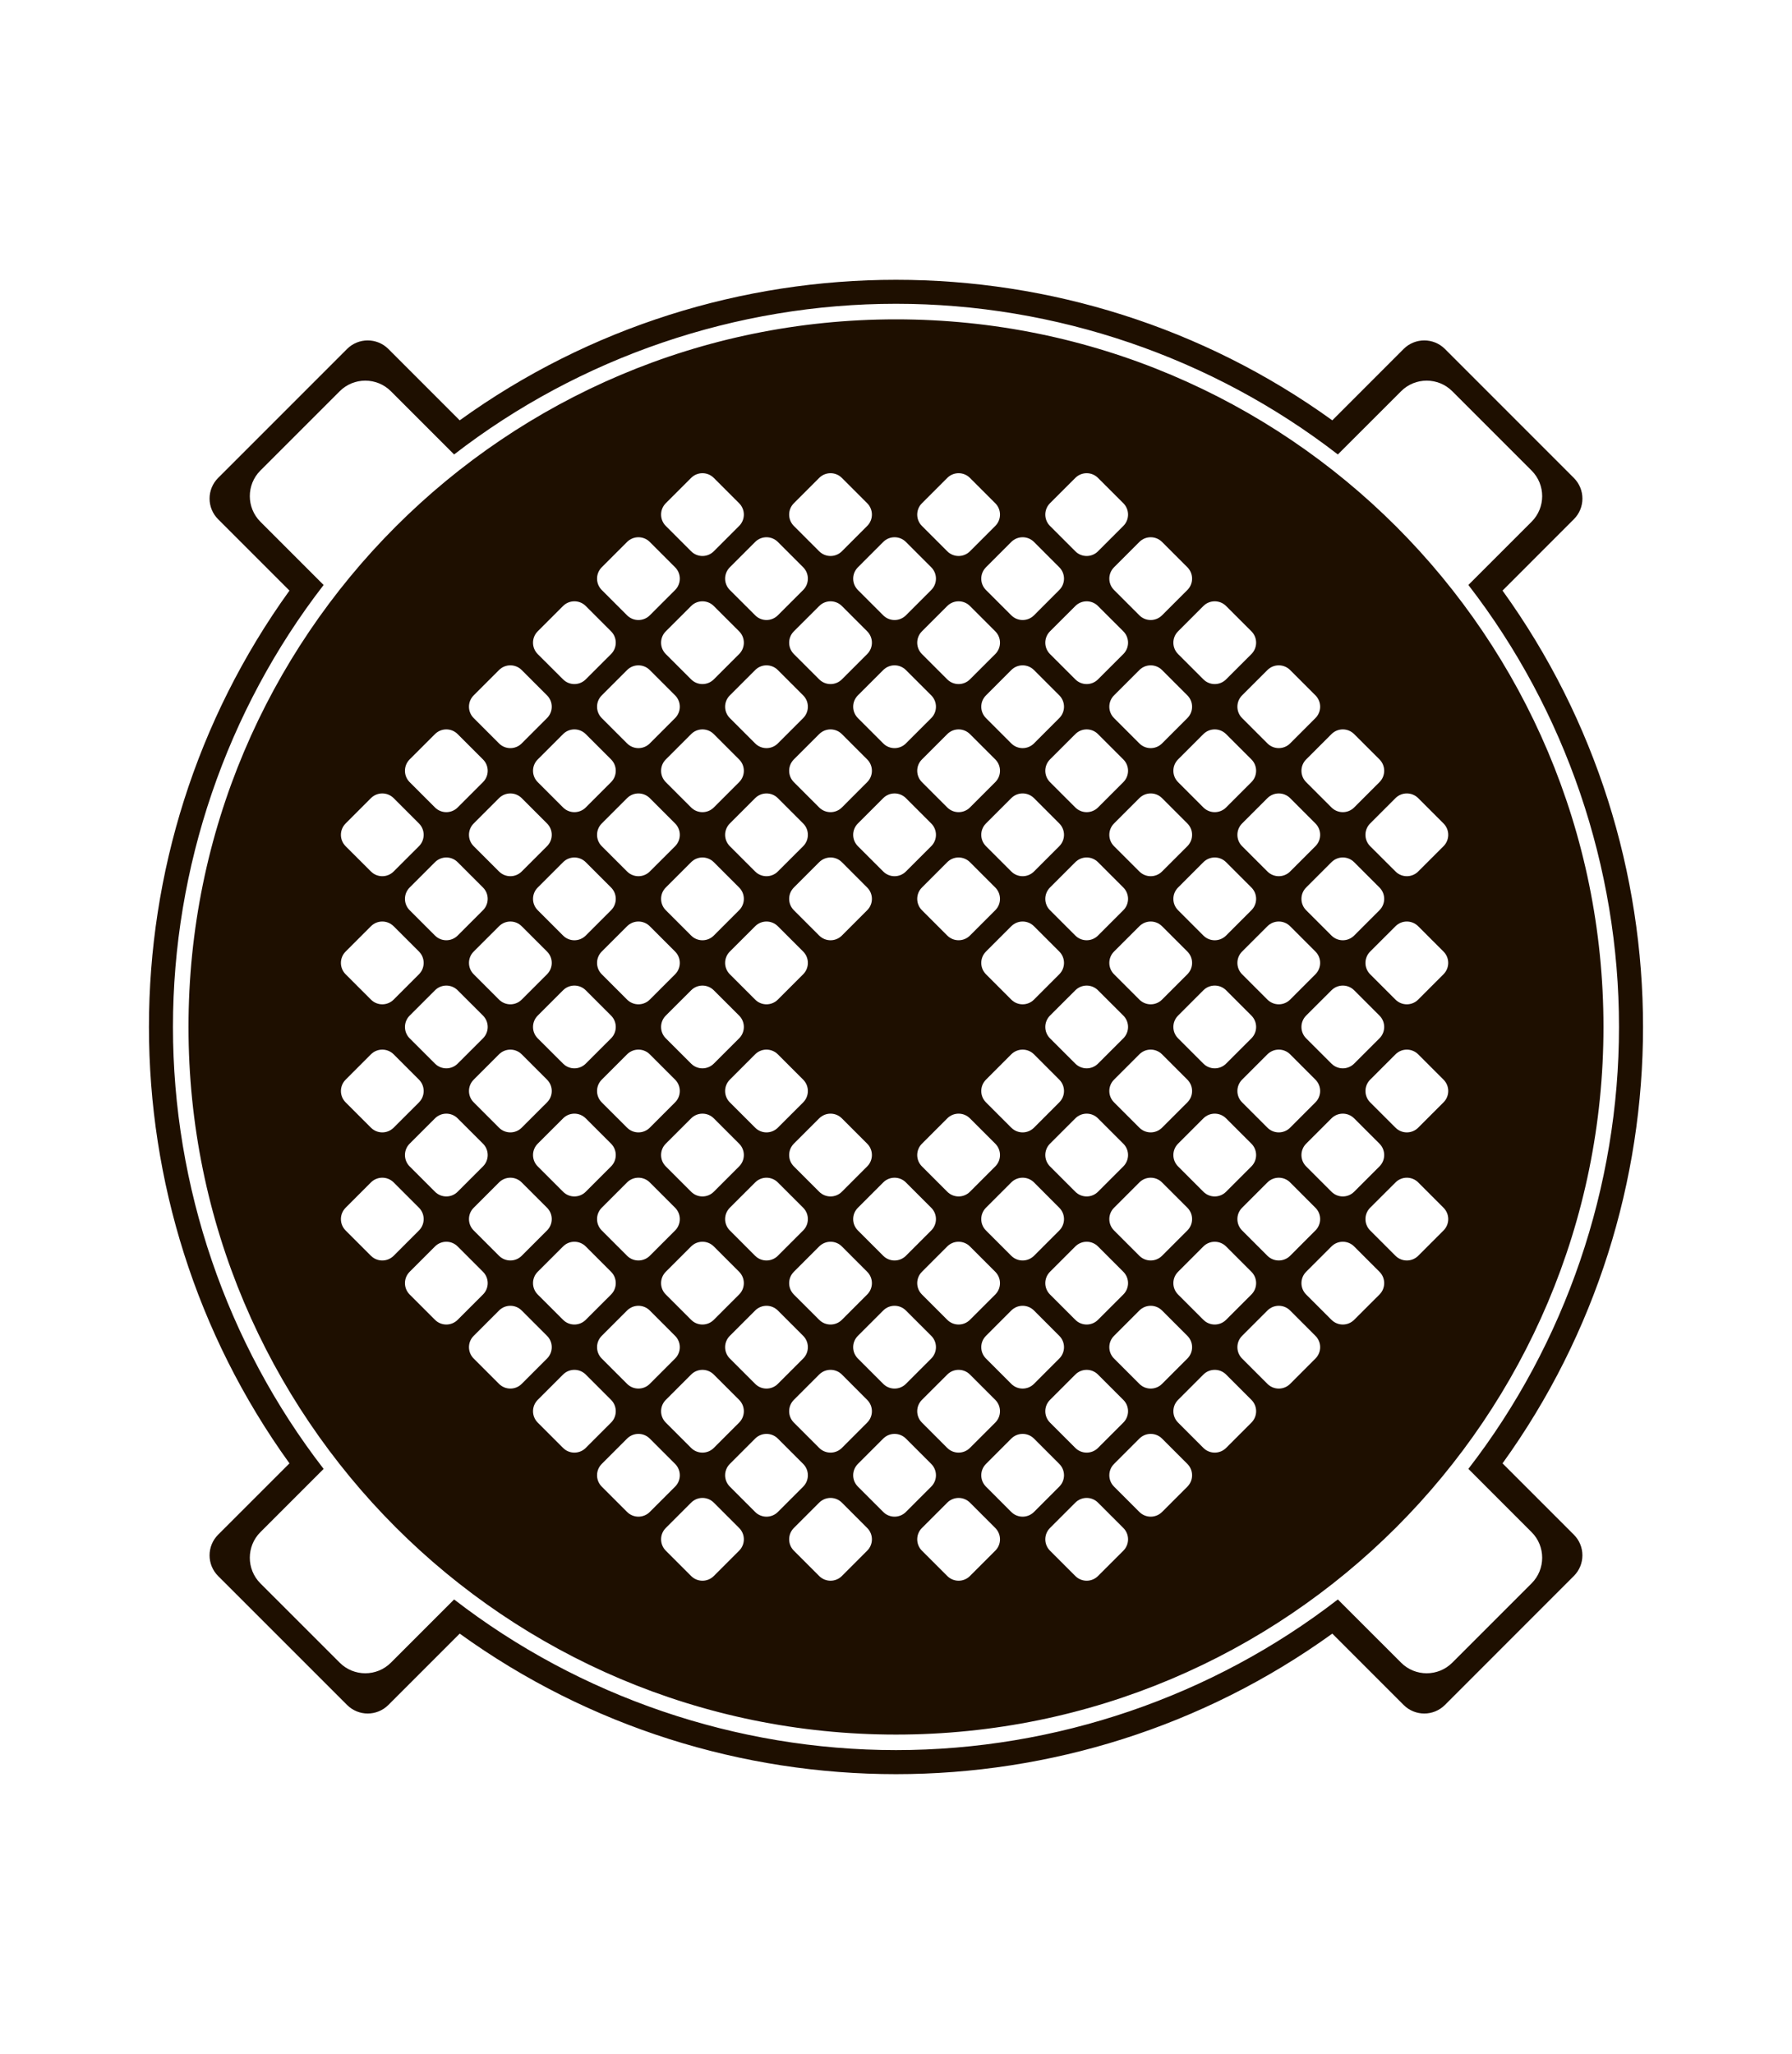 <svg xmlns="http://www.w3.org/2000/svg" viewBox="0 0 53.667 61.5" enable-background="new 0 0 53.667 61.5"><path d="M27.13 37.602l.759-.759c.188-.188.188-.492 0-.679l-.759-.759c-.187-.188-.492-.188-.679 0l-.759.759c-.188.187-.188.491 0 .679l.759.759c.187.187.492.187.679 0zM28.369 39.519c.187.188.491.188.679 0l.759-.758c.188-.188.187-.492 0-.68l-.759-.759c-.188-.187-.492-.188-.68 0l-.758.759c-.188.188-.188.492 0 .679l.759.759zM23.295 37.602l.759-.759c.187-.188.187-.492 0-.68l-.759-.758c-.188-.188-.492-.188-.679 0l-.759.758c-.188.188-.188.492 0 .68l.758.759c.188.187.492.187.68 0zM24.533 39.519c.188.188.492.188.68 0l.758-.759c.188-.187.188-.491 0-.679l-.758-.759c-.188-.188-.492-.187-.68 0l-.759.759c-.187.188-.187.492 0 .68l.759.758zM30.966 37.602l.759-.759c.187-.188.187-.492-.001-.679l-.758-.76c-.188-.187-.492-.187-.68 0l-.759.759c-.187.188-.187.492 0 .68l.759.759c.188.187.492.187.68 0zM36.719 35.684l.759-.759c.187-.188.187-.491 0-.68l-.759-.758c-.188-.188-.492-.188-.68 0l-.758.758c-.188.189-.188.492 0 .68l.758.759c.188.188.492.188.68 0zM32.204 39.519c.188.188.492.188.679 0l.759-.759c.188-.187.188-.491 0-.679l-.759-.759c-.187-.188-.491-.187-.679 0l-.759.759c-.187.188-.187.492 0 .679l.759.759zM34.801 37.602l.759-.759c.187-.188.188-.492 0-.68l-.759-.758c-.188-.188-.492-.188-.679 0l-.759.759c-.188.187-.188.491 0 .679l.759.759c.187.187.491.187.679 0zM14.945 27.734l-.759.758c-.188.188-.188.492 0 .68l.759.759c.188.188.492.188.679 0l.759-.759c.188-.188.188-.492 0-.68l-.759-.758c-.187-.188-.491-.188-.679 0zM16.863 25.816l-.759.759c-.188.188-.188.492 0 .679l.759.759c.187.188.491.188.679 0l.759-.759c.187-.187.187-.491 0-.679l-.759-.759c-.188-.187-.492-.187-.679 0zM18.78 23.898l-.759.759c-.187.188-.187.492 0 .68l.759.758c.188.188.492.188.68 0l.759-.758c.187-.188.187-.492 0-.68l-.759-.759c-.188-.187-.492-.187-.68 0zM18.78 37.602c.188.187.492.187.68 0l.759-.759c.187-.188.187-.492 0-.679l-.759-.759c-.188-.188-.492-.188-.68-.001l-.759.759c-.187.188-.187.492 0 .68l.759.759zM20.698 39.519c.187.188.491.188.679 0l.759-.759c.187-.187.188-.491 0-.679l-.759-.759c-.188-.188-.492-.187-.679 0l-.759.759c-.188.188-.188.492 0 .679l.759.759zM16.863 35.684c.187.188.491.188.679 0l.759-.759c.187-.188.187-.491 0-.68l-.759-.758c-.188-.188-.492-.188-.679 0l-.759.758c-.188.189-.188.492 0 .68l.759.759zM14.186 33.007l.758.759c.188.188.493.188.68 0l.759-.758c.188-.188.188-.492 0-.68l-.759-.759c-.187-.187-.492-.187-.679 0l-.759.759c-.188.188-.188.492 0 .679zM26.451 20.063l-.759.758c-.188.188-.187.492 0 .68l.759.759c.187.188.492.188.679 0l.76-.759c.187-.188.187-.492-.001-.68l-.759-.758c-.187-.188-.492-.188-.679 0zM21.377 21.981c-.187-.188-.492-.188-.679 0l-.759.759c-.187.188-.188.491 0 .679l.759.759c.187.187.492.187.679 0l.759-.759c.188-.188.188-.491 0-.679l-.759-.759zM38.637 33.766l.758-.759c.188-.187.188-.491 0-.679l-.758-.759c-.188-.188-.492-.187-.68 0l-.759.759c-.187.188-.187.492 0 .679l.759.759c.188.188.492.188.68 0zM29.048 18.145c-.188-.187-.492-.187-.68.001l-.758.758c-.188.188-.188.492 0 .68l.758.758c.188.188.492.188.68 0l.759-.758c.188-.188.188-.492 0-.68l-.759-.759zM25.213 18.146c-.188-.188-.492-.188-.679 0l-.76.758c-.187.188-.187.492 0 .68l.759.758c.188.188.492.188.68 0l.758-.758c.188-.188.188-.492 0-.68l-.758-.758zM22.616 20.063l-.759.759c-.188.187-.188.491 0 .679l.759.759c.187.188.491.188.679 0l.759-.759c.187-.188.187-.492 0-.679l-.759-.759c-.188-.188-.492-.188-.679 0zM18.78 20.063l-.759.759c-.187.187-.187.491 0 .679l.759.759c.188.188.492.188.68 0l.758-.759c.188-.188.188-.492 0-.68l-.758-.758c-.188-.188-.492-.188-.68 0zM21.377 18.146c-.188-.188-.492-.188-.679 0l-.759.758c-.188.188-.188.492 0 .68l.759.758c.187.188.491.188.679 0l.759-.758c.188-.188.188-.492 0-.68l-.759-.758zM30.286 20.063l-.758.759c-.188.187-.188.491 0 .679l.758.759c.188.188.492.188.68 0l.758-.759c.188-.188.188-.492 0-.68l-.758-.758c-.188-.188-.492-.188-.68 0zM40.554 28.013l.759-.759c.188-.187.188-.492 0-.679l-.759-.759c-.187-.188-.491-.188-.679 0l-.759.759c-.187.187-.187.492 0 .679l.759.759c.188.188.492.188.679 0zM38.637 23.898c-.188-.187-.492-.187-.68 0l-.759.759c-.187.188-.187.492 0 .68l.759.758c.188.188.492.188.68 0l.758-.758c.188-.188.188-.492 0-.68l-.758-.759zM32.883 18.146c-.187-.188-.491-.188-.679 0l-.759.758c-.187.188-.187.492 0 .68l.759.758c.188.188.492.188.679 0l.759-.758c.188-.188.188-.492 0-.68l-.759-.758zM39.395 28.492l-.758-.758c-.188-.188-.492-.188-.68 0l-.759.758c-.187.188-.187.492 0 .68l.759.759c.188.188.492.188.68 0l.758-.759c.188-.188.188-.492 0-.68zM34.801 20.063c-.188-.188-.492-.188-.679 0l-.759.758c-.188.188-.188.492 0 .68l.759.759c.187.188.491.188.679 0l.759-.759c.188-.188.187-.492 0-.679l-.759-.759zM36.719 21.981c-.188-.188-.492-.188-.68 0l-.758.758c-.188.188-.188.492 0 .68l.758.759c.188.187.492.187.68 0l.759-.759c.187-.188.187-.492 0-.68l-.759-.758zM30.286 23.898l-.759.759c-.187.188-.187.492.001.68l.758.758c.188.188.492.188.68 0l.758-.758c.188-.188.188-.492 0-.68l-.758-.759c-.188-.187-.492-.188-.68 0zM30.966 33.766l.758-.759c.188-.187.188-.491 0-.679l-.758-.759c-.188-.187-.492-.187-.68 0l-.758.759c-.188.188-.188.492 0 .68l.758.758c.188.188.492.188.68 0zM32.204 35.684c.188.188.492.188.679 0l.759-.759c.188-.188.188-.492 0-.679l-.759-.759c-.187-.188-.491-.188-.679 0l-.759.758c-.187.188-.187.492 0 .68l.759.759zM27.61 34.925l.759.759c.188.188.491.188.679 0l.759-.759c.188-.188.188-.491 0-.68l-.759-.758c-.188-.188-.491-.188-.679 0l-.759.759c-.188.188-.188.491 0 .679zM34.801 23.898c-.188-.188-.492-.187-.679 0l-.759.759c-.188.188-.188.492 0 .68l.759.758c.187.188.491.188.679 0l.759-.758c.187-.188.188-.492 0-.68l-.759-.759zM34.801 33.766l.759-.758c.188-.188.187-.492 0-.68l-.759-.759c-.188-.187-.492-.188-.679 0l-.759.759c-.188.188-.188.492 0 .679l.759.759c.187.188.491.188.679 0zM37.478 26.575l-.759-.759c-.188-.188-.492-.187-.68 0l-.758.759c-.188.188-.188.492 0 .679l.758.759c.188.188.492.188.68 0l.759-.759c.187-.187.188-.491 0-.679zM36.719 31.848l.759-.758c.188-.188.187-.492 0-.68l-.759-.759c-.187-.187-.492-.187-.68 0l-.758.759c-.188.188-.188.492 0 .68l.758.758c.188.188.493.188.68 0zM29.048 25.816c-.188-.187-.492-.188-.68 0l-.758.759c-.188.187-.188.492 0 .679l.759.759c.187.187.491.188.679 0l.759-.759c.188-.187.187-.492 0-.679l-.759-.759zM41.033 25.337l.76.758c.187.188.492.188.679 0l.759-.758c.188-.188.188-.492 0-.68l-.759-.759c-.187-.187-.492-.187-.68 0l-.759.759c-.187.188-.187.492 0 .68zM34.801 29.931l.759-.759c.188-.188.188-.492 0-.68l-.759-.758c-.188-.188-.491-.188-.679 0l-.759.758c-.188.188-.188.492 0 .68l.759.759c.188.188.491.188.679 0zM22.616 23.898l-.759.759c-.188.188-.188.492 0 .68l.758.758c.188.188.493.188.68 0l.759-.758c.187-.188.187-.492 0-.68l-.759-.759c-.187-.187-.492-.187-.679 0zM32.883 25.816c-.187-.188-.491-.188-.679 0l-.759.759c-.187.187-.187.492 0 .679l.759.759c.188.188.492.187.679 0l.759-.759c.188-.187.188-.492 0-.679l-.759-.759zM32.204 29.652l-.759.758c-.187.188-.187.492 0 .68l.759.758c.188.188.492.188.679 0l.759-.758c.188-.188.188-.492 0-.68l-.759-.758c-.187-.188-.491-.188-.679 0zM30.286 27.734l-.758.758c-.188.188-.188.492 0 .68l.758.759c.188.188.492.188.68 0l.758-.759c.188-.188.188-.492 0-.68l-.758-.758c-.188-.188-.492-.188-.68 0zM23.295 33.766l.759-.758c.187-.188.187-.492 0-.68l-.759-.759c-.188-.187-.492-.188-.68 0l-.758.759c-.188.188-.188.492 0 .68l.759.758c.187.188.491.188.679 0zM20.698 35.684c.187.188.492.188.679 0l.759-.759c.188-.188.188-.492 0-.68l-.758-.758c-.188-.188-.493-.188-.68 0l-.759.758c-.188.188-.188.492 0 .68l.759.759zM18.78 33.766c.188.188.492.188.68 0l.758-.759c.188-.187.188-.491.001-.679l-.759-.759c-.188-.188-.492-.187-.68 0l-.759.759c-.187.188-.187.492 0 .68l.759.758zM24.533 35.684c.188.188.492.188.68 0l.758-.759c.188-.188.188-.491 0-.68l-.758-.758c-.188-.188-.492-.188-.68 0l-.759.758c-.187.189-.187.492 0 .68l.759.759zM16.863 21.981l-.759.759c-.188.187-.188.491 0 .679l.759.759c.187.187.491.187.679 0l.759-.759c.187-.188.187-.492 0-.68l-.759-.758c-.188-.188-.492-.188-.679 0zM25.213 21.981c-.188-.188-.492-.188-.68 0l-.759.758c-.187.188-.187.492 0 .68l.759.759c.188.187.492.187.68 0l.758-.759c.188-.188.188-.492 0-.68l-.758-.758zM25.971 26.575l-.758-.759c-.188-.188-.492-.187-.68 0l-.759.759c-.187.188-.187.492 0 .679l.759.759c.188.188.492.188.68 0l.758-.759c.188-.187.188-.491 0-.679zM16.863 29.651l-.759.759c-.188.188-.188.492-.001.68l.76.758c.187.188.491.188.679 0l.759-.758c.187-.188.187-.492 0-.68l-.759-.759c-.188-.187-.492-.187-.679 0zM26.451 23.898l-.759.759c-.188.188-.188.492 0 .68l.759.758c.187.188.492.188.679 0l.759-.758c.188-.188.188-.492 0-.68l-.759-.759c-.187-.187-.492-.187-.679 0zM23.295 29.931l.759-.759c.187-.188.187-.492 0-.68l-.759-.758c-.188-.188-.492-.188-.679 0l-.759.758c-.188.188-.188.492 0 .68l.759.759c.187.188.491.188.679 0zM29.048 21.981c-.188-.188-.491-.188-.679 0l-.759.759c-.188.187-.188.491 0 .679l.759.759c.188.187.491.187.679 0l.759-.759c.188-.188.188-.492 0-.68l-.759-.758zM18.78 27.734l-.759.758c-.187.188-.187.492 0 .68l.759.759c.188.188.492.188.68 0l.759-.759c.187-.188.187-.492-.001-.68l-.758-.758c-.188-.188-.492-.188-.68 0zM21.377 25.816c-.187-.187-.492-.188-.679 0l-.759.759c-.188.187-.187.492 0 .679l.759.759c.187.188.492.188.679 0l.759-.759c.188-.187.188-.492 0-.679l-.759-.759zM20.698 29.652l-.759.758c-.188.188-.188.492 0 .68l.759.758c.187.188.491.188.679 0l.759-.758c.188-.188.188-.492 0-.68l-.759-.758c-.188-.188-.492-.188-.679 0zM32.883 21.981c-.187-.188-.491-.188-.679 0l-.759.758c-.187.188-.187.492 0 .68l.759.759c.188.187.492.187.679 0l.759-.759c.188-.188.188-.492 0-.679l-.759-.759zM24.533 16.507c.188.188.492.188.68 0l.758-.759c.188-.187.188-.492 0-.68l-.758-.758c-.188-.188-.492-.188-.68 0l-.759.759c-.187.187-.187.492 0 .679l.759.759zM12.548 36.163l-.759-.759c-.188-.187-.492-.187-.68 0l-.758.759c-.188.188-.188.492-.001.68l.759.759c.188.187.492.187.68 0l.759-.759c.187-.188.187-.492 0-.68zM11.109 26.095c.188.188.492.188.68 0l.759-.758c.187-.188.187-.492 0-.68l-.759-.759c-.188-.187-.492-.187-.68 0l-.758.759c-.188.188-.188.492-.001.68l.759.758zM21.377 44.993c-.187-.188-.492-.188-.679 0l-.759.759c-.188.187-.187.492 0 .679l.759.759c.187.188.492.188.679 0l.759-.759c.188-.187.188-.492 0-.679l-.759-.759zM20.219 43.834l-.759-.759c-.188-.187-.492-.187-.68 0l-.759.759c-.187.188-.187.492 0 .679l.759.759c.188.188.492.188.68 0l.759-.759c.187-.187.187-.491 0-.679zM18.301 41.916l-.759-.759c-.188-.187-.492-.187-.679 0l-.759.759c-.188.188-.188.492 0 .68l.759.759c.187.187.491.187.679 0l.759-.759c.187-.188.187-.492 0-.68zM16.383 39.999l-.759-.759c-.187-.188-.492-.188-.679 0l-.759.759c-.188.187-.188.492 0 .679l.759.759c.187.187.492.188.679 0l.759-.759c.188-.187.188-.492 0-.679zM11.109 29.931c.188.188.492.188.68 0l.759-.759c.187-.188.187-.492 0-.68l-.759-.758c-.188-.188-.492-.188-.68 0l-.758.758c-.188.188-.188.492-.001.68l.759.759zM13.027 24.178c.188.187.492.187.679 0l.759-.759c.188-.188.188-.492 0-.679l-.759-.759c-.187-.188-.491-.188-.679 0l-.759.758c-.187.188-.187.492 0 .68l.759.759zM18.78 18.425c.188.187.492.187.68 0l.759-.759c.187-.188.187-.492 0-.679l-.759-.76c-.188-.187-.492-.187-.68 0l-.759.759c-.187.188-.187.492 0 .68l.759.759zM21.857 17.666l.759.758c.187.188.491.188.679 0l.759-.758c.187-.188.187-.492 0-.68l-.759-.759c-.188-.187-.492-.187-.679 0l-.759.759c-.188.188-.188.492 0 .68zM20.698 16.507c.187.188.492.188.679 0l.759-.759c.188-.187.188-.492 0-.679l-.759-.759c-.187-.188-.492-.188-.679 0l-.759.758c-.188.188-.187.493 0 .68l.759.759zM16.863 20.342c.187.188.491.188.679 0l.759-.758c.187-.188.187-.492 0-.68l-.759-.759c-.188-.187-.492-.187-.679 0l-.76.759c-.187.188-.187.492 0 .68l.76.758zM14.945 22.26c.187.188.492.188.679 0l.759-.759c.188-.188.188-.492 0-.679l-.759-.759c-.187-.188-.492-.188-.679 0l-.759.758c-.188.188-.188.492 0 .68l.759.759zM14.465 38.081l-.759-.759c-.187-.188-.491-.187-.679 0l-.759.759c-.187.188-.187.492 0 .679l.759.759c.188.188.492.188.679 0l.759-.759c.188-.187.188-.491 0-.679zM42.472 35.404c-.187-.187-.492-.187-.679.001l-.76.758c-.187.188-.187.492 0 .68l.759.759c.188.187.493.187.68 0l.759-.759c.188-.188.188-.492-.001-.68l-.758-.759zM40.554 37.322c-.187-.187-.491-.188-.679 0l-.759.759c-.187.188-.187.492 0 .679l.759.759c.188.188.492.188.679 0l.759-.758c.188-.188.188-.492 0-.68l-.759-.759zM36.719 41.157c-.187-.187-.492-.187-.68 0l-.758.759c-.188.188-.188.492 0 .68l.758.759c.188.187.493.187.68 0l.759-.759c.188-.188.187-.492 0-.68l-.759-.759zM38.637 39.24c-.188-.188-.492-.188-.68 0l-.759.759c-.187.187-.187.492 0 .679l.759.759c.188.188.492.188.68 0l.758-.759c.188-.187.188-.492 0-.679l-.758-.759zM42.472 31.569c-.188-.187-.492-.187-.679 0l-.759.759c-.188.188-.188.492 0 .68l.759.758c.187.188.491.188.679 0l.758-.758c.189-.188.189-.492.001-.68l-.759-.759zM43.975 43.983c2.912-3.766 4.511-8.448 4.511-13.233s-1.599-9.467-4.511-13.233l1.893-1.893c.423-.423.423-1.111 0-1.533l-2.375-2.375c-.422-.423-1.111-.423-1.533 0l-1.894 1.893c-3.766-2.912-8.448-4.512-13.232-4.512-4.785 0-9.468 1.599-13.234 4.512l-1.893-1.893c-.423-.423-1.111-.423-1.533 0l-2.376 2.374c-.422.422-.422 1.11.001 1.533l1.893 1.893c-2.912 3.767-4.512 8.448-4.512 13.233s1.6 9.467 4.512 13.233l-1.893 1.893c-.423.423-.423 1.111-.001 1.534l2.376 2.375c.422.423 1.11.423 1.533 0l1.893-1.893c3.767 2.912 8.449 4.511 13.234 4.511 4.784 0 9.466-1.599 13.232-4.511l1.894 1.893c.422.423 1.111.423 1.533 0l2.375-2.375c.423-.422.423-1.111 0-1.533l-1.893-1.893zm-17.142 7.955c-11.701 0-21.188-9.486-21.188-21.188 0-11.702 9.487-21.188 21.188-21.188 11.702 0 21.188 9.486 21.188 21.188 0 11.702-9.486 21.188-21.188 21.188zM14.945 23.898l-.759.759c-.188.188-.188.492 0 .68l.759.758c.188.188.491.188.679 0l.759-.758c.188-.188.188-.492 0-.68l-.759-.759c-.188-.187-.491-.187-.679 0zM24.054 43.834l-.759-.759c-.187-.187-.492-.187-.68 0l-.758.759c-.188.188-.188.492 0 .679l.759.76c.187.187.492.187.679 0l.759-.759c.187-.188.187-.492 0-.68zM25.213 44.993c-.188-.188-.492-.188-.68 0l-.759.759c-.187.187-.187.492 0 .679l.759.759c.188.188.492.188.68 0l.758-.759c.188-.187.188-.492 0-.679l-.758-.759zM29.048 44.993c-.188-.188-.491-.187-.679 0l-.759.759c-.188.188-.188.492 0 .68l.759.758c.188.188.491.188.679 0l.759-.759c.188-.187.188-.491 0-.679l-.759-.759zM32.883 44.993c-.187-.188-.491-.188-.679 0l-.759.759c-.187.187-.187.492 0 .679l.759.759c.188.188.492.188.679 0l.759-.758c.188-.188.188-.493 0-.68l-.759-.759zM34.801 43.075c-.188-.187-.492-.187-.679 0l-.759.759c-.188.188-.188.492 0 .679l.759.759c.187.188.491.188.679.001l.759-.759c.188-.188.187-.492 0-.68l-.759-.759zM31.724 43.834l-.758-.759c-.188-.187-.492-.187-.68 0l-.758.759c-.188.188-.188.492 0 .68l.758.759c.188.187.492.187.68-.001l.758-.759c.188-.187.188-.491 0-.679zM27.889 43.834l-.759-.759c-.187-.187-.492-.187-.679 0l-.759.759c-.188.188-.188.492 0 .679l.759.759c.187.188.492.188.679 0l.759-.759c.188-.187.188-.491 0-.679zM20.698 43.355c.187.187.492.187.679 0l.759-.759c.188-.188.188-.492 0-.68l-.759-.758c-.187-.188-.492-.188-.679 0l-.759.759c-.187.187-.188.491 0 .679l.759.759zM23.295 41.437l.759-.759c.187-.187.187-.492 0-.679l-.759-.759c-.188-.188-.492-.187-.679 0l-.759.759c-.188.187-.188.492 0 .679l.759.759c.187.188.491.188.679 0zM30.966 41.437l.758-.759c.188-.187.188-.492 0-.679l-.758-.759c-.188-.188-.492-.188-.68 0l-.758.759c-.188.187-.188.492 0 .679l.758.759c.188.188.492.188.68 0zM27.13 41.437l.759-.759c.188-.187.188-.492.001-.679l-.76-.759c-.187-.188-.492-.188-.679 0l-.759.759c-.188.187-.188.492 0 .679l.759.759c.187.188.492.188.679 0zM28.368 43.355c.188.187.492.187.68-.001l.759-.758c.187-.188.188-.492 0-.68l-.759-.759c-.188-.187-.492-.187-.679.001l-.759.758c-.188.188-.188.492 0 .68l.758.759zM24.533 43.355c.188.187.492.187.68 0l.758-.759c.188-.188.188-.492 0-.679l-.758-.76c-.188-.187-.492-.187-.68 0l-.759.759c-.187.188-.187.492 0 .68l.759.759zM16.863 39.519c.187.188.491.188.679 0l.759-.758c.187-.188.187-.492 0-.68l-.759-.759c-.188-.187-.492-.188-.679 0l-.76.759c-.187.188-.187.492.001.68l.759.758zM18.78 41.437c.188.188.492.187.68 0l.758-.759c.188-.187.188-.492 0-.679l-.758-.759c-.188-.188-.492-.188-.68 0l-.759.759c-.187.187-.187.492 0 .679l.759.759zM12.268 31.09l.759.758c.188.188.492.188.679 0l.759-.758c.188-.188.188-.492 0-.68l-.759-.758c-.187-.188-.491-.188-.679 0l-.758.758c-.188.188-.188.492-.001.68zM13.027 25.816l-.759.759c-.187.187-.187.492 0 .679l.759.759c.188.188.492.187.679 0l.759-.759c.187-.187.188-.492 0-.679l-.759-.759c-.187-.188-.491-.187-.679 0zM25.692 17.666l.759.759c.187.187.492.187.679 0l.759-.759c.188-.188.188-.492 0-.68l-.759-.759c-.187-.187-.492-.187-.679 0l-.759.76c-.187.187-.188.491 0 .679zM14.945 37.602c.188.187.492.187.679 0l.759-.759c.188-.188.188-.492 0-.68l-.759-.758c-.187-.188-.491-.188-.679 0l-.759.759c-.188.187-.188.491 0 .679l.759.759zM11.109 31.569l-.758.759c-.188.188-.188.492 0 .68l.758.758c.188.188.492.188.68 0l.759-.758c.187-.188.187-.492 0-.68l-.759-.759c-.188-.187-.492-.187-.68 0zM13.027 35.684c.188.188.492.188.679 0l.759-.759c.188-.188.188-.492 0-.68l-.759-.758c-.187-.188-.491-.188-.679 0l-.759.758c-.187.188-.187.492 0 .68l.759.759zM32.204 43.355c.188.187.492.187.679 0l.759-.759c.188-.188.188-.492 0-.679l-.759-.759c-.187-.188-.491-.188-.679 0l-.759.759c-.187.187-.187.491 0 .679l.759.759zM37.198 21.501l.759.759c.188.188.492.187.68 0l.758-.759c.188-.188.188-.492 0-.68l-.758-.758c-.188-.188-.492-.188-.68 0l-.759.758c-.187.188-.187.492 0 .68zM35.281 19.584l.758.758c.188.188.493.188.68 0l.759-.758c.187-.188.187-.493 0-.68l-.759-.758c-.187-.188-.492-.188-.68-.001l-.758.759c-.188.187-.188.492 0 .68zM42.472 29.931l.758-.759c.188-.188.189-.492 0-.68l-.758-.758c-.188-.188-.492-.188-.679 0l-.759.758c-.188.188-.188.492-.001.68l.759.759c.188.188.492.188.68 0zM39.116 23.419l.759.759c.188.187.492.187.679 0l.759-.759c.188-.188.188-.492 0-.68l-.759-.758c-.187-.188-.491-.188-.679 0l-.759.759c-.187.187-.187.491 0 .679zM32.204 16.507c.188.188.492.188.679 0l.759-.759c.188-.187.188-.492 0-.68l-.759-.758c-.187-.188-.491-.188-.679 0l-.759.758c-.187.188-.187.493 0 .68l.759.759zM28.369 16.507c.188.188.491.188.679 0l.759-.759c.188-.187.188-.492 0-.679l-.759-.759c-.188-.188-.491-.188-.679 0l-.759.759c-.188.187-.188.492 0 .679l.759.759zM29.527 17.666l.759.758c.188.188.492.188.68.001l.758-.759c.188-.188.188-.492 0-.68l-.758-.759c-.188-.187-.492-.187-.68 0l-.758.759c-.188.188-.188.492-.001.68zM33.363 17.666l.759.759c.187.187.491.187.679-.001l.759-.758c.187-.188.188-.492 0-.68l-.759-.759c-.188-.187-.492-.187-.679 0l-.759.759c-.188.188-.188.492 0 .68zM41.313 30.41l-.759-.759c-.187-.187-.491-.187-.679.001l-.759.758c-.187.188-.187.492 0 .68l.759.758c.188.188.492.188.679 0l.759-.758c.188-.188.188-.492 0-.68zM36.719 39.519l.759-.759c.187-.187.188-.491 0-.679l-.759-.759c-.188-.187-.492-.187-.68 0l-.758.759c-.188.188-.188.492 0 .68l.758.758c.188.188.492.188.68 0zM34.801 41.437l.759-.759c.188-.187.188-.492 0-.679l-.759-.759c-.188-.188-.491-.188-.679 0l-.759.759c-.188.187-.188.492 0 .679l.759.759c.188.188.491.188.679 0zM40.554 35.684l.759-.759c.188-.188.188-.491 0-.68l-.759-.758c-.187-.188-.491-.188-.679 0l-.759.759c-.187.188-.187.491 0 .679l.759.759c.188.188.492.188.679 0zM38.637 37.602l.758-.759c.188-.188.188-.492 0-.679l-.758-.759c-.188-.188-.492-.188-.68 0l-.759.759c-.187.187-.187.491 0 .679l.759.759c.188.187.492.187.68 0z" fill="none"/><path fill="#1E0F00" d="M44.998 43.817c5.611-7.781 5.61-18.353 0-26.133l2.136-2.137c.342-.341.342-.894 0-1.236l-3.861-3.862c-.342-.341-.895-.341-1.237 0l-2.136 2.137c-7.781-5.611-18.353-5.611-26.133 0l-2.136-2.137c-.342-.341-.896-.341-1.237 0l-3.862 3.862c-.341.342-.341.895 0 1.236l2.137 2.137c-5.611 7.78-5.611 18.352 0 26.133l-2.137 2.136c-.341.342-.341.895 0 1.237l3.862 3.861c.342.342.895.342 1.237 0l2.136-2.136c7.78 5.611 18.352 5.611 26.133 0l2.136 2.136c.342.342.895.342 1.237 0l3.861-3.862c.341-.341.342-.894 0-1.236l-2.136-2.136zm.87 3.593l-2.375 2.375c-.422.423-1.111.423-1.533 0l-1.894-1.893c-3.766 2.912-8.448 4.511-13.232 4.511-4.785 0-9.467-1.599-13.234-4.511l-1.893 1.893c-.423.423-1.111.423-1.533 0l-2.376-2.375c-.422-.423-.422-1.111.001-1.534l1.893-1.893c-2.912-3.767-4.512-8.448-4.512-13.234s1.6-9.467 4.512-13.233l-1.893-1.893c-.423-.423-.423-1.111-.001-1.533l2.376-2.375c.422-.423 1.11-.423 1.533 0l1.893 1.893c3.766-2.913 8.449-4.512 13.234-4.512 4.784 0 9.466 1.6 13.232 4.512l1.894-1.893c.422-.423 1.111-.423 1.533 0l2.375 2.375c.423.422.423 1.11 0 1.533l-1.893 1.893c2.912 3.766 4.511 8.448 4.511 13.233s-1.599 9.467-4.511 13.233l1.893 1.894c.423.422.423 1.112 0 1.534zM26.833 9.562c-11.701 0-21.188 9.486-21.188 21.188 0 11.702 9.487 21.188 21.188 21.188 11.702 0 21.188-9.486 21.188-21.188 0-11.702-9.486-21.188-21.188-21.188zm15.639 14.336l.759.759c.188.188.188.492 0 .68l-.759.758c-.187.188-.492.188-.679 0l-.76-.758c-.187-.188-.187-.492 0-.68l.759-.759c.188-.187.493-.187.68 0zm-9.109 5.274c-.188-.188-.188-.492 0-.68l.759-.758c.188-.188.491-.188.679 0l.759.758c.188.188.188.492 0 .68l-.759.759c-.188.188-.491.188-.679 0l-.759-.759zm.279 1.918l-.759.758c-.187.188-.491.188-.679 0l-.759-.758c-.187-.188-.187-.492 0-.68l.759-.758c.188-.188.492-.188.679 0l.759.758c.188.188.188.492 0 .68zm0-3.836l-.759.759c-.187.187-.491.188-.679 0l-.759-.759c-.187-.187-.187-.492 0-.679l.759-.759c.188-.188.492-.188.679 0l.759.759c.188.187.188.492 0 .679zm-1.918 1.238c.188.188.188.492 0 .68l-.758.759c-.188.188-.492.188-.68 0l-.758-.759c-.188-.188-.188-.492 0-.68l.758-.758c.188-.188.492-.188.68 0l.758.758zm-1.917-1.238l-.759.759c-.188.188-.492.187-.679 0l-.759-.759c-.188-.187-.188-.492 0-.679l.758-.759c.188-.188.492-.187.68 0l.759.759c.187.187.188.492 0 .679zm-2.197 6.992l.759-.759c.188-.188.491-.188.679 0l.759.758c.188.189.188.492 0 .68l-.759.759c-.188.188-.491.188-.679 0l-.759-.759c-.188-.188-.188-.491 0-.679zm1.918-1.238c-.188-.188-.188-.492 0-.68l.758-.759c.188-.187.492-.187.68 0l.758.759c.188.188.188.492 0 .679l-.758.759c-.188.188-.492.188-.68 0l-.758-.758zm1.917 1.237l.759-.758c.188-.188.492-.188.679 0l.759.759c.188.187.188.491 0 .679l-.759.759c-.187.188-.491.188-.679 0l-.759-.759c-.187-.188-.187-.492 0-.68zm1.918-1.238c-.188-.187-.188-.491 0-.679l.759-.759c.187-.188.491-.187.679 0l.759.759c.187.188.188.492 0 .68l-.759.758c-.188.188-.492.188-.679 0l-.759-.759zm1.918-1.917c-.188-.188-.188-.492 0-.68l.758-.759c.188-.187.493-.187.68 0l.759.759c.187.188.188.492 0 .68l-.759.758c-.187.188-.492.188-.68 0l-.758-.758zm.758-3.077l-.758-.759c-.188-.187-.188-.491 0-.679l.758-.759c.188-.187.492-.188.68 0l.759.759c.188.188.187.492 0 .679l-.759.759c-.188.188-.492.188-.68 0zm-.479-2.676l-.759.758c-.188.188-.492.188-.679 0l-.759-.758c-.188-.188-.188-.492 0-.68l.759-.759c.187-.187.491-.188.679 0l.759.759c.188.188.187.492 0 .68zm-1.918-1.918l-.759.759c-.187.187-.491.187-.679 0l-.759-.759c-.187-.188-.187-.492 0-.68l.759-.758c.188-.188.492-.188.679 0l.759.759c.188.187.188.491 0 .679zm-1.918 1.238c.188.188.188.492 0 .68l-.758.758c-.188.188-.492.188-.68 0l-.758-.758c-.188-.188-.188-.492-.001-.68l.759-.759c.188-.188.492-.187.68 0l.758.759zm-1.917-1.238l-.759.759c-.188.187-.491.187-.679 0l-.759-.759c-.188-.188-.188-.492 0-.679l.759-.759c.188-.188.491-.188.679 0l.759.758c.188.188.188.492 0 .68zm-1.918 1.238c.188.188.188.492 0 .68l-.759.758c-.187.188-.492.188-.679 0l-.759-.758c-.188-.188-.188-.492 0-.68l.759-.759c.187-.187.492-.187.679 0l.759.759zm-6.032 4.515c-.188-.188-.188-.492 0-.68l.759-.758c.187-.188.491-.188.679 0l.759.758c.187.188.187.492 0 .68l-.759.759c-.188.188-.492.188-.679 0l-.759-.759zm.279 1.918l-.759.758c-.188.188-.492.188-.679 0l-.759-.758c-.188-.188-.188-.492 0-.68l.759-.758c.187-.188.491-.188.679 0l.759.758c.188.188.188.492 0 .68zm0-3.836l-.759.759c-.187.188-.492.188-.679 0l-.759-.759c-.187-.187-.188-.492 0-.679l.759-.759c.187-.188.492-.187.679 0l.759.759c.188.187.188.492 0 .679zm-1.918 1.238c.188.188.188.492.001.68l-.759.759c-.188.188-.492.188-.68 0l-.759-.759c-.187-.188-.187-.492 0-.68l.759-.758c.188-.188.492-.188.68 0l.758.758zm-1.917 1.918c.187.188.187.492 0 .68l-.759.758c-.188.188-.492.188-.679 0l-.76-.758c-.187-.188-.187-.492.001-.68l.759-.759c.187-.187.491-.187.679 0l.759.759zm-.28 1.918l.759-.759c.188-.187.492-.188.68 0l.759.759c.187.188.187.492-.001.679l-.758.759c-.188.188-.492.188-.68 0l-.759-.758c-.187-.188-.187-.492 0-.68zm1.918 1.917l.759-.758c.187-.188.492-.188.68 0l.758.758c.188.188.188.492 0 .68l-.759.759c-.187.188-.492.188-.679 0l-.759-.759c-.188-.188-.188-.492 0-.68zm1.918-1.237c-.188-.188-.188-.492 0-.68l.758-.759c.188-.188.492-.187.68 0l.759.759c.187.188.187.492 0 .68l-.759.758c-.188.188-.492.188-.679 0l-.759-.758zm1.917 1.237l.759-.758c.188-.188.492-.188.68 0l.758.758c.188.189.188.492 0 .68l-.758.759c-.188.188-.492.188-.68 0l-.759-.759c-.187-.188-.187-.491 0-.68zm2.197-6.991l-.758.759c-.188.188-.492.188-.68 0l-.759-.759c-.187-.187-.187-.491 0-.679l.759-.759c.188-.187.492-.188.68 0l.758.759c.188.188.188.492 0 .679zm0-3.835l-.758.759c-.188.187-.492.187-.68 0l-.759-.759c-.187-.188-.187-.492 0-.68l.759-.758c.188-.188.492-.188.68 0l.758.758c.188.188.188.492 0 .68zm-1.917 1.238c.187.188.187.492 0 .68l-.759.758c-.187.188-.492.188-.68 0l-.758-.758c-.188-.188-.188-.492 0-.68l.759-.759c.187-.187.492-.187.679 0l.759.759zm-1.918-1.238l-.759.759c-.187.187-.492.187-.679 0l-.759-.759c-.188-.188-.187-.491 0-.679l.759-.759c.187-.188.492-.188.679 0l.759.759c.188.188.188.491 0 .679zm-1.917 1.238c.187.188.187.492 0 .68l-.759.758c-.188.188-.492.188-.68 0l-.759-.758c-.187-.188-.187-.492 0-.68l.759-.759c.188-.187.492-.187.68 0l.759.759zm-1.918 1.918c.187.188.187.492 0 .679l-.759.759c-.188.188-.492.188-.679 0l-.759-.759c-.188-.187-.188-.491 0-.679l.759-.759c.187-.187.491-.187.679 0l.759.759zm-1.918 1.917c.188.188.188.492 0 .68l-.759.759c-.187.188-.491.188-.679 0l-.759-.759c-.188-.188-.188-.492 0-.68l.759-.758c.188-.188.492-.188.679 0l.759.758zm-.759 3.077l.759.759c.188.188.188.492 0 .68l-.759.758c-.187.188-.492.188-.68 0l-.758-.759c-.188-.187-.188-.491 0-.679l.759-.759c.187-.187.492-.187.679 0zm.48 2.676l.759-.758c.187-.188.491-.188.679 0l.759.758c.187.189.187.492 0 .68l-.759.759c-.188.188-.492.188-.679 0l-.759-.759c-.188-.188-.188-.491 0-.68zm1.917 1.918l.759-.759c.188-.187.492-.187.68.001l.759.759c.187.187.187.491 0 .679l-.759.759c-.188.187-.492.187-.68 0l-.759-.759c-.187-.188-.187-.492 0-.68zm1.918 1.918l.759-.759c.187-.187.491-.188.679 0l.759.759c.188.188.187.492 0 .679l-.759.759c-.188.188-.492.188-.679 0l-.759-.759c-.188-.187-.188-.491 0-.679zm1.918-1.238c-.188-.188-.188-.492 0-.68l.759-.758c.187-.188.491-.188.679 0l.759.758c.187.188.187.492 0 .68l-.759.759c-.188.187-.492.187-.68 0l-.758-.759zm1.917 1.238l.759-.759c.188-.187.492-.188.68 0l.758.759c.188.188.188.492 0 .679l-.758.759c-.188.188-.492.188-.68 0l-.759-.758c-.187-.188-.187-.492 0-.68zm1.918-1.238c-.188-.188-.188-.492 0-.679l.759-.759c.187-.188.492-.188.679 0l.759.759c.188.187.188.491 0 .679l-.759.759c-.187.187-.492.187-.679 0l-.759-.759zm1.918 1.238l.758-.759c.188-.188.492-.187.68 0l.759.759c.187.188.188.492 0 .68l-.759.758c-.188.188-.492.188-.679 0l-.759-.759c-.188-.187-.188-.491 0-.679zm1.917-1.238c-.187-.188-.187-.492 0-.68l.759-.759c.188-.187.492-.187.68 0l.758.76c.188.187.188.491.001.679l-.759.759c-.188.187-.492.187-.68 0l-.759-.759zm1.918 1.238l.759-.759c.188-.187.492-.188.679 0l.759.759c.188.188.188.492 0 .679l-.759.759c-.187.188-.491.188-.679 0l-.759-.759c-.187-.187-.187-.491 0-.679zm1.918-1.238c-.188-.188-.188-.492 0-.679l.759-.759c.187-.188.491-.188.679 0l.759.758c.188.188.187.492 0 .68l-.759.759c-.188.187-.492.187-.679 0l-.759-.759zm1.918-1.918c-.188-.188-.188-.491 0-.68l.758-.758c.188-.188.492-.188.68 0l.759.758c.187.189.187.492 0 .68l-.759.759c-.188.188-.492.188-.68 0l-.758-.759zm1.917-1.918c-.187-.187-.187-.491 0-.679l.759-.759c.188-.187.492-.188.68 0l.758.759c.188.188.188.492 0 .679l-.758.759c-.188.188-.492.188-.68 0l-.759-.759zm.759-3.076l-.759-.759c-.187-.188-.187-.492 0-.68l.759-.758c.188-.188.492-.188.68 0l.758.758c.188.188.188.492 0 .68l-.758.759c-.188.188-.492.188-.68 0zm1.159-2.677c-.187-.187-.187-.492 0-.679l.759-.759c.188-.188.492-.188.679 0l.759.759c.188.187.188.492 0 .679l-.759.759c-.187.188-.491.188-.679 0l-.759-.759zm.279-1.917l-.758.758c-.188.188-.492.188-.68 0l-.759-.758c-.187-.188-.187-.492 0-.68l.759-.759c.188-.187.492-.187.68 0l.758.759c.188.188.188.492 0 .68zm-1.917-1.918l-.759.759c-.188.187-.492.187-.68 0l-.758-.759c-.188-.188-.188-.492 0-.68l.758-.758c.188-.188.492-.188.68 0l.759.758c.187.188.187.492 0 .68zm-1.918-1.918l-.759.759c-.188.188-.492.188-.679 0l-.759-.759c-.188-.188-.188-.492 0-.68l.759-.758c.187-.188.491-.188.679 0l.759.759c.187.187.188.491 0 .679zm-1.918-1.917l-.759.758c-.187.188-.491.188-.679 0l-.759-.758c-.187-.188-.187-.492 0-.68l.759-.758c.188-.188.492-.188.679 0l.759.758c.188.188.188.492 0 .68zm-1.918 1.237c.188.188.188.492 0 .68l-.758.759c-.188.188-.492.188-.68 0l-.758-.759c-.188-.188-.188-.492 0-.679l.758-.759c.188-.188.492-.188.68 0l.758.758zm-1.917-1.237l-.759.758c-.188.188-.492.188-.68 0l-.758-.758c-.188-.188-.188-.492 0-.68l.758-.758c.188-.188.492-.188.68-.001l.759.759c.188.188.188.492 0 .68zm-1.918 1.237c.188.188.188.492.001.68l-.76.759c-.187.188-.492.188-.679 0l-.759-.759c-.187-.188-.188-.492 0-.68l.759-.758c.187-.188.492-.188.679 0l.759.758zm-1.918-1.237l-.758.758c-.188.188-.492.188-.68 0l-.759-.758c-.187-.188-.187-.492 0-.68l.76-.758c.187-.188.491-.188.679 0l.758.758c.188.188.188.492 0 .68zm-1.917 1.238c.187.187.187.491 0 .679l-.759.759c-.188.188-.492.188-.679 0l-.759-.759c-.188-.188-.188-.492 0-.679l.759-.759c.187-.188.491-.188.679 0l.759.759zm-1.918-1.238l-.759.758c-.188.188-.492.188-.679 0l-.759-.758c-.188-.188-.188-.492 0-.68l.759-.758c.187-.188.491-.188.679 0l.759.758c.188.188.188.492 0 .68zm-1.918 1.237c.188.188.188.492 0 .68l-.758.759c-.188.188-.492.188-.68 0l-.759-.759c-.187-.188-.187-.492 0-.679l.759-.759c.188-.188.492-.188.68 0l.758.758zm-1.917 1.918c.187.188.187.492 0 .68l-.759.759c-.188.187-.492.187-.679 0l-.759-.759c-.188-.188-.188-.492 0-.679l.759-.759c.187-.188.491-.188.679 0l.759.758zm-1.918 1.918c.188.188.188.492 0 .68l-.759.758c-.188.188-.491.188-.679 0l-.759-.758c-.188-.188-.188-.492 0-.68l.759-.759c.188-.187.491-.187.679 0l.759.759zm-1.918 1.918c.188.187.187.492 0 .679l-.759.759c-.187.187-.491.188-.679 0l-.759-.759c-.187-.187-.187-.492 0-.679l.759-.759c.188-.187.492-.188.679 0l.759.759zm-.759 3.077l.759.758c.188.188.188.492 0 .68l-.759.758c-.187.188-.491.188-.679 0l-.759-.758c-.187-.188-.187-.492.001-.68l.758-.758c.188-.188.492-.188.679 0zm-1.158 2.676c.187.188.187.492 0 .68l-.759.758c-.188.188-.492.188-.68 0l-.758-.758c-.188-.188-.188-.492 0-.68l.758-.759c.188-.187.492-.187.68 0l.759.759zm-.28 1.917l.759-.758c.188-.188.492-.188.679 0l.759.758c.188.188.188.492 0 .68l-.759.759c-.187.188-.491.188-.679 0l-.759-.759c-.187-.188-.187-.492 0-.68zm1.918 1.919l.759-.759c.188-.188.492-.188.679 0l.759.758c.188.188.188.492 0 .68l-.759.759c-.187.187-.491.187-.679 0l-.759-.759c-.188-.188-.188-.492 0-.679zm1.917 1.917l.76-.759c.187-.188.491-.187.679 0l.759.759c.187.188.187.492 0 .68l-.759.758c-.188.188-.492.188-.679 0l-.759-.758c-.188-.188-.188-.492-.001-.68zm1.918 1.918l.759-.759c.188-.188.492-.188.68 0l.758.759c.188.187.188.492 0 .679l-.758.759c-.188.187-.492.188-.68 0l-.759-.759c-.187-.187-.187-.492 0-.679zm1.918 1.918l.759-.759c.187-.188.492-.188.679 0l.759.758c.188.188.188.492 0 .68l-.759.759c-.187.187-.492.187-.679 0l-.759-.759c-.188-.188-.187-.492 0-.679zm1.918-1.239c-.188-.187-.188-.492 0-.679l.759-.759c.187-.187.491-.188.679 0l.759.759c.187.187.187.492 0 .679l-.759.759c-.188.188-.492.188-.679 0l-.759-.759zm1.917 1.238l.759-.759c.188-.187.492-.187.68 0l.758.76c.188.187.188.491 0 .679l-.758.759c-.188.187-.492.187-.68 0l-.759-.759c-.187-.188-.187-.492 0-.68zm1.918-1.238c-.188-.187-.188-.492 0-.679l.759-.759c.187-.188.492-.188.679 0l.76.759c.187.187.187.492-.001.679l-.759.759c-.187.188-.492.188-.679 0l-.759-.759zm1.918 1.238l.759-.758c.187-.188.491-.188.679-.001l.759.759c.188.188.187.492 0 .68l-.759.758c-.188.188-.492.188-.68.001l-.758-.759c-.188-.188-.188-.492 0-.68zm1.918-1.238c-.188-.187-.188-.492 0-.679l.758-.759c.188-.188.492-.188.68 0l.758.759c.188.187.188.492 0 .679l-.758.759c-.188.188-.492.188-.68 0l-.758-.759zm1.917 1.239l.759-.759c.188-.188.492-.188.679 0l.759.759c.188.187.188.491 0 .679l-.759.759c-.187.187-.491.187-.679 0l-.759-.759c-.187-.188-.187-.492 0-.679zm1.918-1.239c-.188-.187-.188-.492 0-.679l.759-.759c.188-.188.491-.188.679 0l.759.759c.188.187.188.492 0 .679l-.759.759c-.188.188-.491.188-.679 0l-.759-.759zm1.918-1.917c-.188-.188-.188-.492 0-.68l.758-.759c.188-.187.492-.187.68 0l.759.759c.188.188.187.492 0 .679l-.759.759c-.188.188-.492.188-.68 0l-.758-.758zm1.917-1.918c-.187-.188-.187-.492 0-.679l.759-.759c.188-.188.492-.188.68 0l.758.759c.188.187.188.491 0 .679l-.758.759c-.188.187-.492.187-.68 0l-.759-.759zm1.918-1.918c-.187-.188-.187-.491 0-.679l.759-.759c.188-.188.492-.188.679 0l.759.758c.188.189.188.492 0 .68l-.759.759c-.187.188-.491.188-.679 0l-.759-.759zm.759-3.077l-.759-.758c-.187-.188-.187-.492 0-.68l.759-.758c.188-.188.492-.188.679-.001l.759.759c.188.188.188.492 0 .68l-.759.758c-.187.188-.491.188-.679 0zm1.158-2.676c-.187-.188-.187-.492.001-.68l.759-.758c.187-.188.491-.188.679 0l.758.758c.189.188.188.492 0 .68l-.758.759c-.188.188-.492.188-.68 0l-.759-.759zm-.479-7.191l.759.758c.188.188.188.492 0 .68l-.759.759c-.187.187-.491.187-.679 0l-.759-.759c-.187-.188-.187-.492 0-.679l.759-.759c.188-.188.492-.188.679 0zm-1.917-1.918l.758.758c.188.188.188.492 0 .68l-.758.759c-.188.187-.492.188-.68 0l-.759-.759c-.187-.188-.187-.492 0-.68l.759-.758c.188-.188.492-.188.68 0zm-1.918-1.917l.759.758c.187.187.187.492 0 .68l-.759.758c-.187.188-.492.188-.68 0l-.758-.758c-.188-.188-.188-.493 0-.68l.758-.759c.188-.187.493-.187.68.001zm-1.918-1.919l.759.759c.188.188.187.492 0 .68l-.759.758c-.188.188-.492.188-.679.001l-.759-.759c-.188-.188-.188-.492 0-.68l.759-.759c.187-.187.491-.187.679 0zm-3.356-1.159l.759-.758c.188-.188.492-.188.679 0l.759.758c.188.188.188.493 0 .68l-.759.759c-.187.188-.491.188-.679 0l-.759-.759c-.187-.187-.187-.492 0-.68zm-.479 1.159l.758.759c.188.188.188.492 0 .68l-.758.759c-.188.187-.492.187-.68-.001l-.759-.758c-.187-.188-.187-.492.001-.68l.758-.759c.188-.187.492-.187.68 0zm-3.356-1.158l.759-.759c.188-.188.491-.188.679 0l.759.759c.188.187.188.492 0 .679l-.759.759c-.188.188-.491.188-.679 0l-.759-.759c-.188-.187-.188-.492 0-.679zm-.48 1.158l.759.759c.188.188.188.492 0 .68l-.759.759c-.187.187-.492.187-.679 0l-.759-.759c-.188-.188-.187-.492 0-.679l.759-.76c.187-.187.492-.187.679 0zm-3.356-1.158l.759-.759c.188-.188.492-.188.68 0l.758.758c.188.188.188.493 0 .68l-.758.759c-.188.188-.492.188-.68 0l-.759-.759c-.187-.187-.187-.492 0-.679zm-.479 1.158l.759.759c.187.188.187.492 0 .68l-.759.758c-.188.188-.492.188-.679 0l-.759-.758c-.188-.188-.188-.492 0-.68l.759-.759c.187-.187.491-.187.679 0zm-3.356-1.159l.759-.758c.187-.188.492-.188.679 0l.759.759c.188.187.188.492 0 .679l-.759.759c-.187.188-.492.188-.679 0l-.759-.759c-.187-.187-.188-.492 0-.68zm-1.918 1.918l.759-.759c.188-.187.492-.187.68 0l.759.76c.187.187.187.491 0 .679l-.759.759c-.188.187-.492.187-.68 0l-.759-.759c-.187-.188-.187-.492 0-.68zm-1.918 1.918l.76-.759c.187-.187.491-.187.679 0l.759.759c.187.188.187.492 0 .68l-.759.758c-.188.188-.492.188-.679 0l-.76-.758c-.187-.188-.187-.492 0-.68zm-1.917 1.917l.759-.758c.187-.188.492-.188.679 0l.759.759c.188.187.188.491 0 .679l-.759.759c-.187.188-.492.188-.679 0l-.759-.759c-.188-.188-.188-.492 0-.68zm-1.918 1.918l.759-.758c.188-.188.492-.188.679 0l.759.759c.188.187.188.491 0 .679l-.759.759c-.187.187-.491.187-.679 0l-.759-.759c-.187-.188-.187-.492 0-.68zm-1.917 1.918l.758-.759c.188-.187.492-.187.68 0l.759.759c.187.188.187.492 0 .68l-.759.758c-.188.188-.492.188-.68 0l-.759-.758c-.187-.188-.187-.492.001-.68zm0 3.835l.758-.758c.188-.188.492-.188.68 0l.759.758c.187.188.187.492 0 .68l-.759.759c-.188.188-.492.188-.68 0l-.759-.759c-.187-.188-.187-.492.001-.68zm1.438 9.11c-.188.187-.492.187-.68 0l-.759-.759c-.187-.188-.187-.492.001-.68l.758-.759c.188-.187.492-.187.68 0l.759.759c.187.188.187.492 0 .68l-.759.759zm1.238 1.917l-.759-.759c-.187-.187-.187-.491 0-.679l.759-.759c.188-.187.492-.188.679 0l.759.759c.188.188.188.492 0 .679l-.759.759c-.187.188-.491.188-.679 0zm1.918 1.918l-.759-.759c-.188-.187-.188-.492 0-.679l.759-.759c.187-.188.492-.188.679 0l.759.759c.188.187.188.492 0 .679l-.759.759c-.187.188-.492.187-.679 0zm1.918 1.918l-.759-.759c-.188-.188-.188-.492 0-.68l.759-.759c.187-.187.491-.187.679 0l.759.759c.187.188.187.492 0 .68l-.759.759c-.188.187-.492.187-.679 0zm1.917 1.917l-.759-.759c-.187-.187-.187-.491 0-.679l.759-.759c.188-.187.492-.187.68 0l.759.759c.187.188.187.492 0 .679l-.759.759c-.188.188-.492.188-.68 0zm3.356 1.159l-.759.759c-.187.188-.492.188-.679 0l-.759-.759c-.187-.187-.188-.492 0-.679l.759-.759c.187-.188.492-.188.679 0l.759.759c.188.187.188.492 0 .679zm.48-1.158l-.759-.76c-.188-.187-.188-.491 0-.679l.758-.759c.188-.187.493-.187.68 0l.759.759c.187.188.187.492 0 .68l-.759.759c-.187.187-.492.187-.679 0zm3.355 1.158l-.758.759c-.188.188-.492.188-.68 0l-.759-.759c-.187-.187-.187-.492 0-.679l.759-.759c.188-.188.492-.188.68 0l.758.759c.188.187.188.492 0 .679zm.48-1.159l-.759-.759c-.188-.187-.188-.491 0-.679l.759-.759c.187-.187.492-.187.679 0l.759.759c.188.188.188.492 0 .679l-.759.759c-.187.188-.492.188-.679 0zm3.356 1.159l-.759.759c-.188.188-.491.188-.679 0l-.759-.758c-.188-.188-.188-.492 0-.68l.759-.759c.188-.187.491-.188.679 0l.759.759c.188.188.188.492 0 .679zm.479-1.158l-.758-.759c-.188-.188-.188-.492 0-.68l.758-.759c.188-.187.492-.187.68 0l.758.759c.188.188.188.492 0 .679l-.758.759c-.188.188-.492.188-.68.001zm3.356 1.159l-.759.758c-.187.188-.491.188-.679 0l-.759-.759c-.187-.187-.187-.492 0-.679l.759-.759c.188-.188.492-.188.679 0l.759.759c.188.187.188.492 0 .68zm1.918-1.918l-.759.759c-.188.187-.492.187-.679-.001l-.759-.759c-.188-.187-.188-.491 0-.679l.759-.759c.187-.187.491-.187.679 0l.759.759c.187.188.188.492 0 .68zm1.918-1.918l-.759.759c-.187.187-.492.187-.68 0l-.758-.759c-.188-.188-.188-.492 0-.68l.758-.759c.188-.187.493-.187.68 0l.759.759c.187.188.188.492 0 .68zm1.917-1.918l-.758.759c-.188.188-.492.188-.68 0l-.759-.759c-.187-.187-.187-.492 0-.679l.759-.759c.188-.188.492-.188.68 0l.758.759c.188.187.188.492 0 .679zm1.918-1.917l-.759.758c-.187.188-.491.188-.679 0l-.759-.759c-.187-.187-.187-.491 0-.679l.759-.759c.188-.188.492-.187.679 0l.759.759c.188.188.188.492 0 .68zm1.918-1.918l-.759.759c-.187.187-.492.187-.68 0l-.759-.759c-.187-.188-.187-.492 0-.68l.76-.758c.187-.188.492-.188.679-.001l.758.759c.189.188.189.492.001.68zm-.001-3.835l-.758.758c-.188.188-.492.188-.679 0l-.759-.758c-.188-.188-.188-.492 0-.68l.759-.759c.187-.187.491-.187.679 0l.759.759c.188.188.188.492-.001.68z"/></svg>